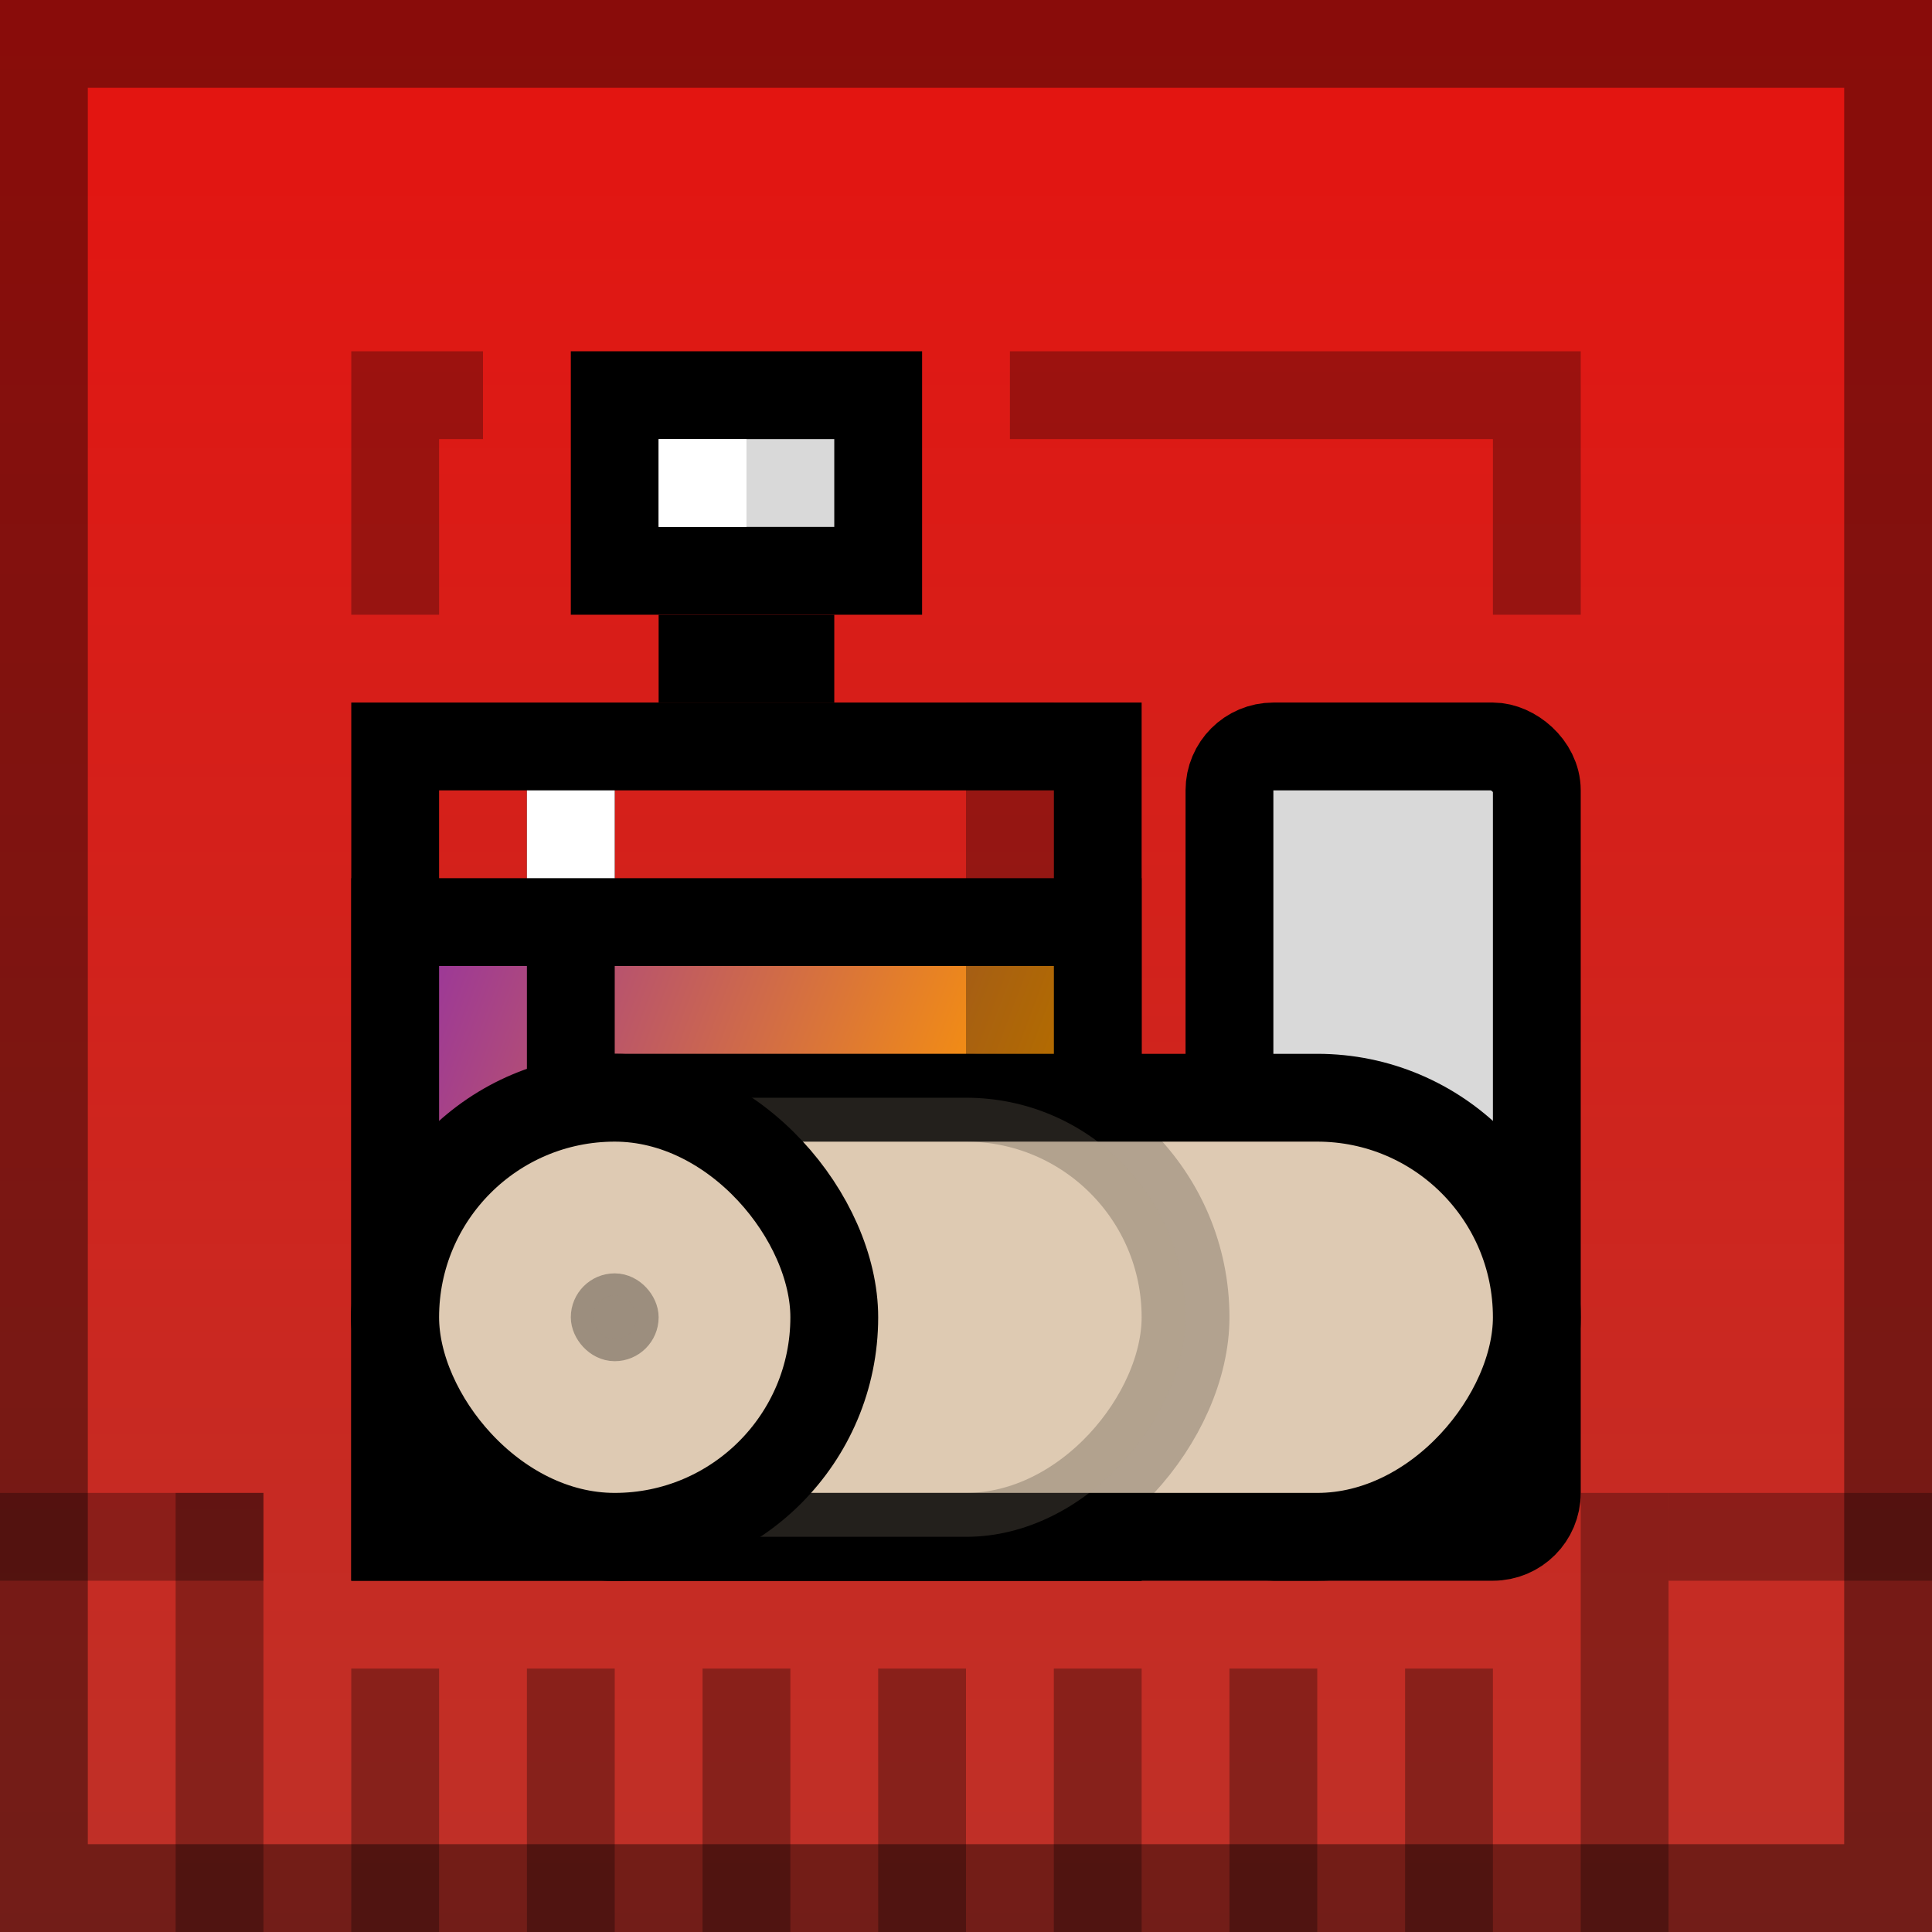 <svg width="44" height="44" viewBox="0 0 44 44" fill="none" xmlns="http://www.w3.org/2000/svg">
<rect width="44" height="44" fill="#BE3128"/>
<rect width="44" height="44" fill="url(#paint0_linear_315_143760)" fill-opacity="0.6"/>
<rect x="-1" y="-1" width="18" height="7" rx="1" transform="matrix(1.19249e-08 -1 -1 -1.19249e-08 34 34)" fill="#D9D9D9" stroke="black" stroke-width="2"/>
<path d="M25 17H9V35H25V17Z" stroke="black" stroke-width="2"/>
<path d="M25 21H9V35H25V21Z" fill="url(#paint1_linear_315_143760)" stroke="black" stroke-width="2"/>
<path d="M20 9H14V13H20V9Z" fill="#D9D9D9" stroke="black" stroke-width="2"/>
<path d="M13 17L13 35" stroke="black" stroke-width="2"/>
<path opacity="0.3" d="M23 16L23 35" stroke="black" stroke-width="2"/>
<rect x="12" y="18" width="2" height="2" fill="white"/>
<rect x="15" y="10" width="2" height="2" fill="white"/>
<rect x="15" y="14" width="4" height="2" fill="black"/>
<rect x="-1" y="1" width="26" height="10" rx="5" transform="matrix(-1 0 0 1 34 24)" fill="#DECAB3" stroke="black" stroke-width="2"/>
<rect opacity="0.2" x="-1" y="1" width="18" height="10" rx="5" transform="matrix(-1 0 0 1 26 24)" fill="#DECAB3" stroke="black" stroke-width="2"/>
<rect x="9" y="25" width="10" height="10" rx="5" fill="#DECAB3" stroke="black" stroke-width="2"/>
<rect opacity="0.3" x="13.5" y="29.5" width="1" height="1" rx="0.5" fill="#DECAB3" stroke="black"/>
<path opacity="0.3" d="M9 14V9H11" stroke="black" stroke-width="2"/>
<path opacity="0.3" d="M35 14V9H23" stroke="black" stroke-width="2"/>
<path opacity="0.3" d="M6 35H0" stroke="black" stroke-width="2"/>
<path opacity="0.3" d="M44 35H38" stroke="black" stroke-width="2"/>
<path opacity="0.3" d="M5 44L5 34" stroke="black" stroke-width="2"/>
<path opacity="0.3" d="M9 44L9 38" stroke="black" stroke-width="2"/>
<path opacity="0.3" d="M13 44L13 38" stroke="black" stroke-width="2"/>
<path opacity="0.3" d="M17 44L17 38" stroke="black" stroke-width="2"/>
<path opacity="0.3" d="M21 44L21 38" stroke="black" stroke-width="2"/>
<path opacity="0.3" d="M25 44L25 38" stroke="black" stroke-width="2"/>
<path opacity="0.3" d="M29 44L29 38" stroke="black" stroke-width="2"/>
<path opacity="0.3" d="M33 44L33 38" stroke="black" stroke-width="2"/>
<path opacity="0.3" d="M37 44L37 34" stroke="black" stroke-width="2"/>
<rect x="1" y="1" width="42" height="42" stroke="black" stroke-opacity="0.4" stroke-width="2"/>
<defs>
<linearGradient id="paint0_linear_315_143760" x1="22" y1="0" x2="22" y2="44" gradientUnits="userSpaceOnUse">
<stop stop-color="#FF0000"/>
<stop offset="1" stop-color="#FF0000" stop-opacity="0"/>
</linearGradient>
<linearGradient id="paint1_linear_315_143760" x1="9" y1="21" x2="23.242" y2="26.366" gradientUnits="userSpaceOnUse">
<stop stop-color="#9430A4"/>
<stop offset="1" stop-color="#FF9900"/>
</linearGradient>
</defs>
</svg>
